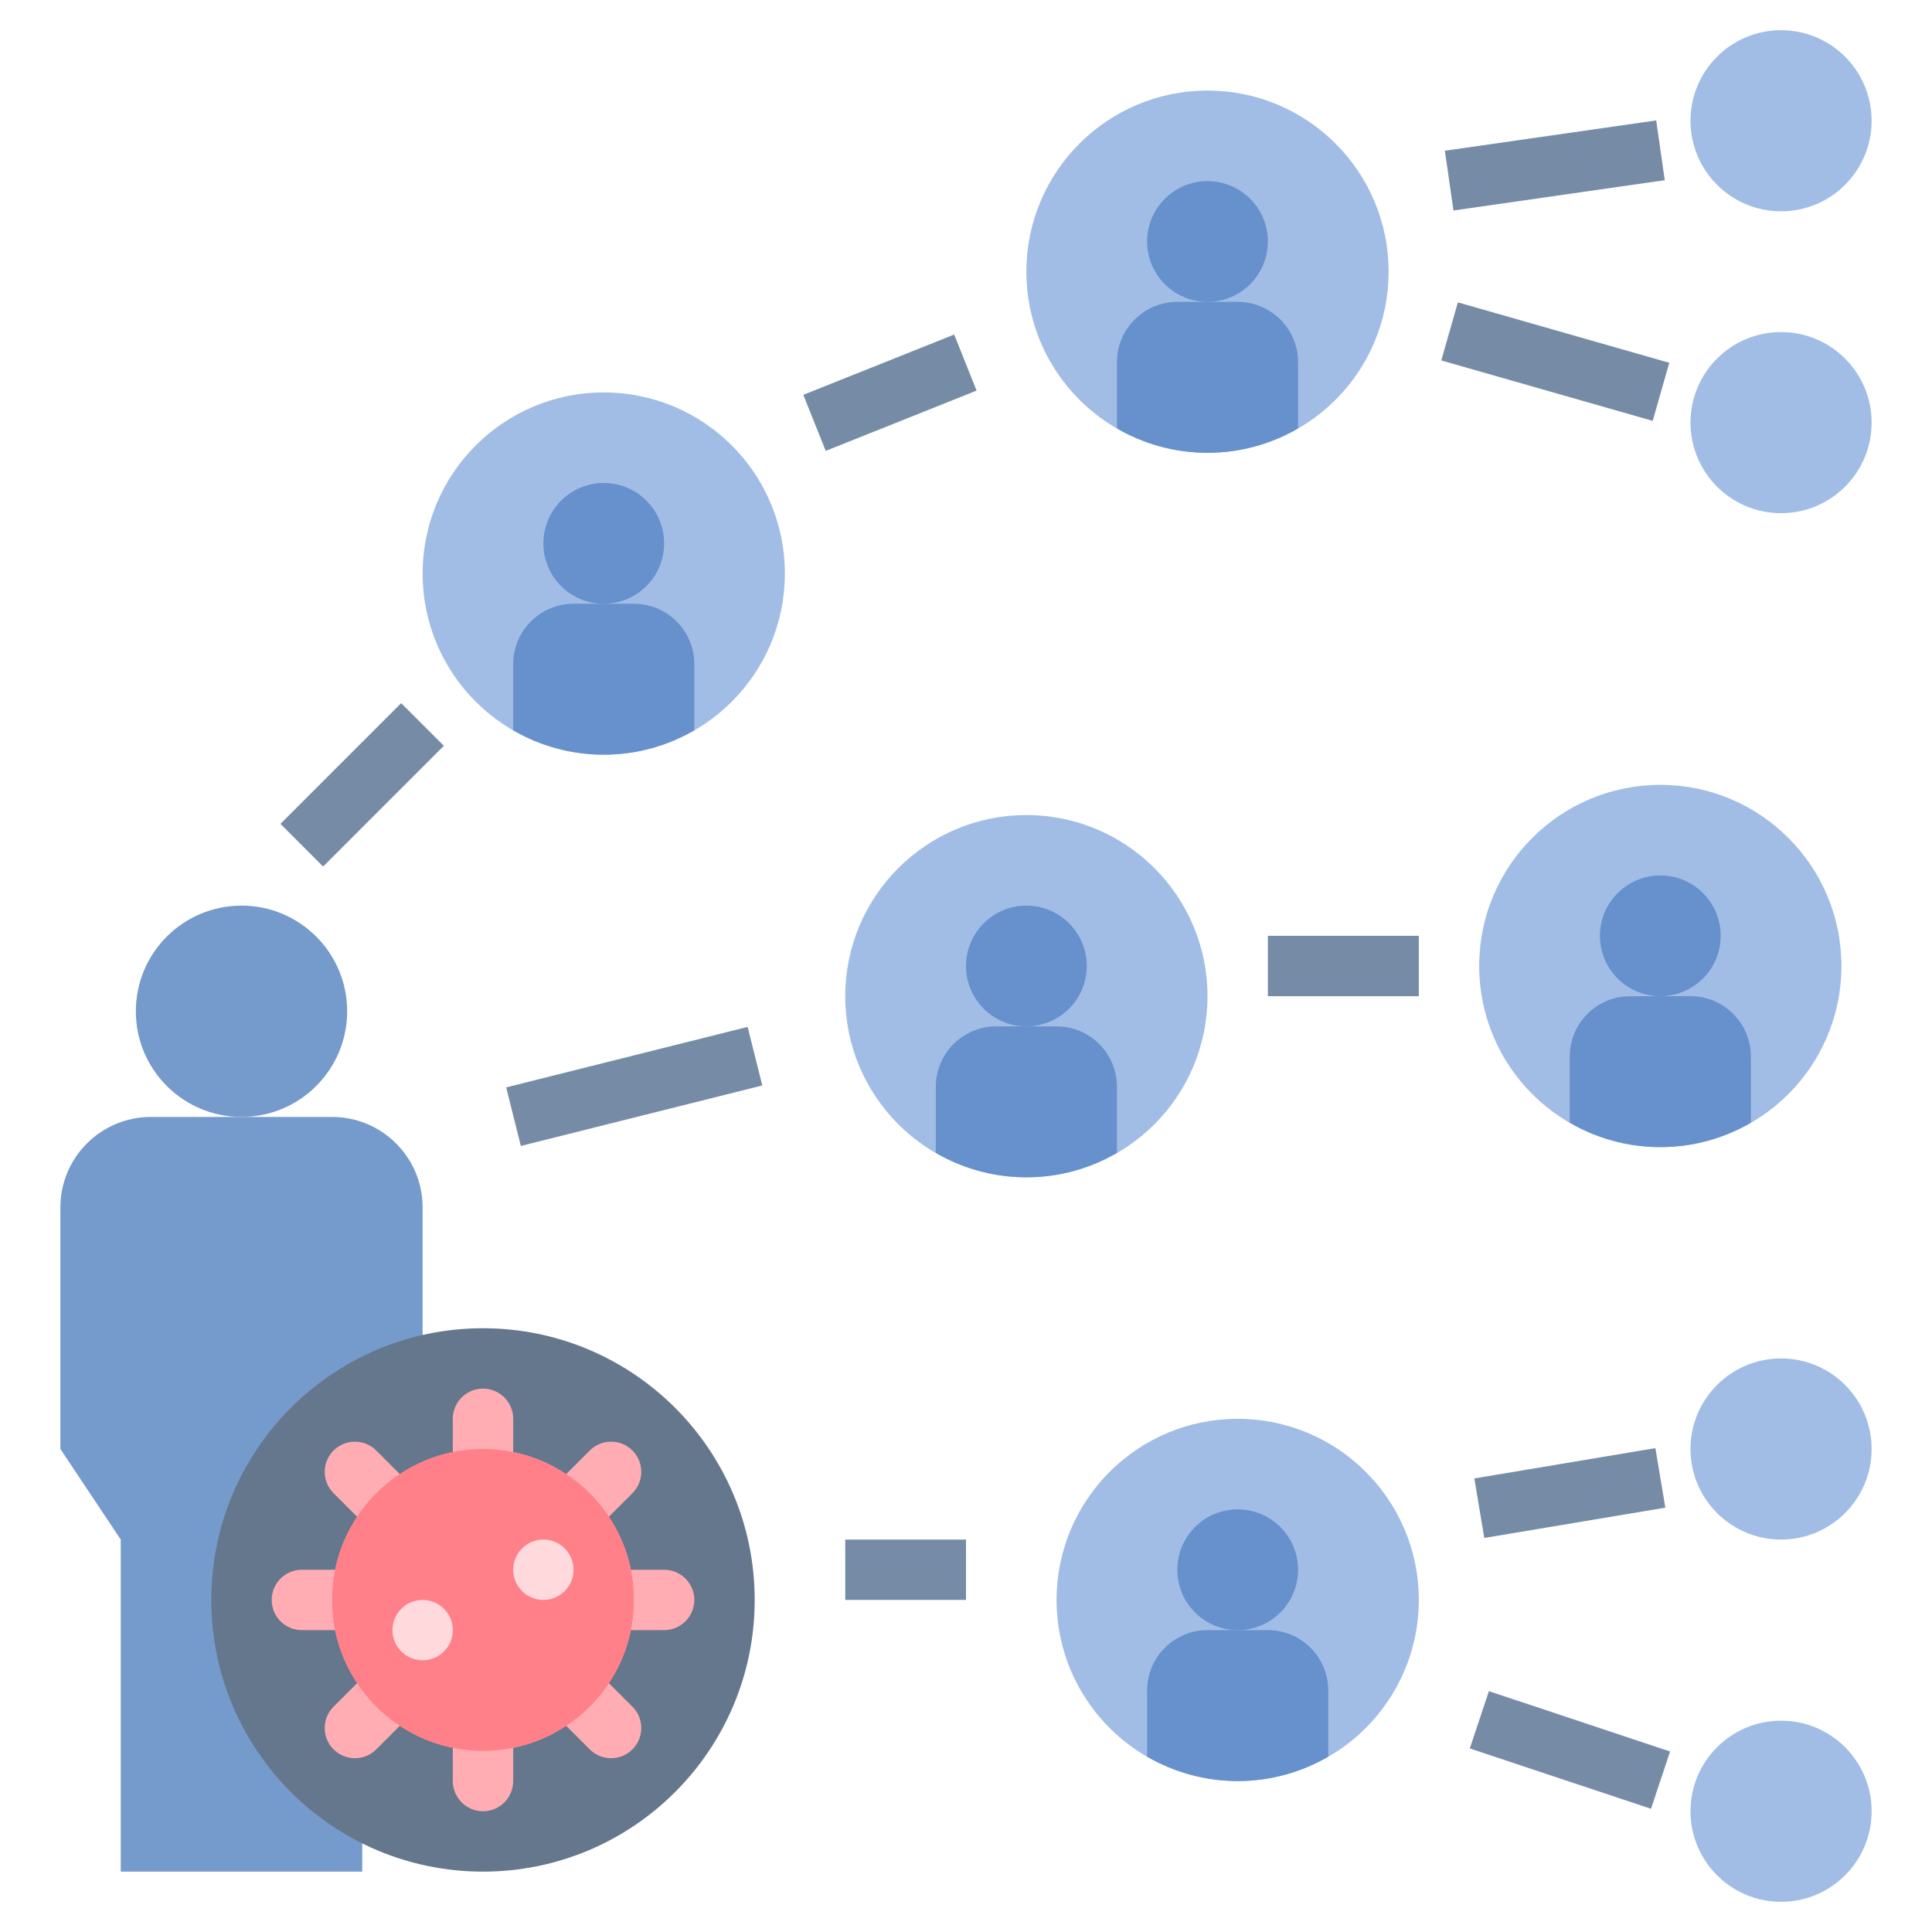 <?xml version="1.0" ?><svg id="Layer_1_1_" style="enable-background:new 0 0 64 64;" version="1.1" viewBox="0 0 64 64" xml:space="preserve" xmlns="http://www.w3.org/2000/svg" xmlns:xlink="http://www.w3.org/1999/xlink"><g><path d="M2,40v8l2,3v11h8V51l2-3v-8c0-1.657-1.343-3-3-3H5C3.343,37,2,38.343,2,40z" style="fill:#759ACC;"/></g><g><circle cx="8" cy="33.5" r="3.5" style="fill:#759ACC;"/></g><g><rect height="2" style="fill:#768CA6;" transform="matrix(0.707 -0.707 0.707 0.707 -14.87 16.101)" width="5.657" x="9.172" y="25"/></g><g><rect height="2.001" style="fill:#768CA6;" transform="matrix(0.928 -0.371 0.371 0.928 -2.718 11.889)" width="5.385" x="26.807" y="12"/></g><g><rect height="2" style="fill:#768CA6;" transform="matrix(0.99 -0.142 0.142 0.99 -0.26 7.349)" width="7.071" x="47.964" y="4.5"/></g><g><rect height="7.28" style="fill:#768CA6;" transform="matrix(0.275 -0.962 0.962 0.275 25.814 58.222)" width="2" x="50.5" y="8.36"/></g><circle cx="59" cy="4" r="3" style="fill:#A1BDE6;"/><circle cx="59" cy="14" r="3" style="fill:#A1BDE6;"/><g><rect height="2" style="fill:#768CA6;" transform="matrix(0.97 -0.243 0.243 0.97 -8.108 6.172)" width="8.246" x="16.877" y="35"/></g><g><rect height="2" style="fill:#768CA6;" width="5" x="42" y="31"/></g><g><rect height="2" style="fill:#768CA6;" width="4" x="28" y="51"/></g><circle cx="59" cy="48" r="3" style="fill:#A1BDE6;"/><circle cx="59" cy="60" r="3" style="fill:#A1BDE6;"/><g><rect height="2" style="fill:#768CA6;" transform="matrix(0.986 -0.165 0.165 0.986 -7.437 9.232)" width="6.083" x="48.959" y="48.5"/></g><g><rect height="6.325" style="fill:#768CA6;" transform="matrix(0.316 -0.949 0.949 0.316 -19.468 88.99)" width="2" x="51" y="54.838"/></g><g><g><circle cx="40" cy="9" r="6" style="fill:#A1BDE6;"/></g></g><g><g><path d="M41,10h-2c-1.105,0-2,0.895-2,2v2.191C37.883,14.702,38.906,15,40,15s2.117-0.298,3-0.809V12    C43,10.895,42.105,10,41,10z" style="fill:#6691CC;"/></g></g><g><g><circle cx="40" cy="8" r="2" style="fill:#6691CC;"/></g></g><g><g><circle cx="20" cy="19" r="6" style="fill:#A1BDE6;"/></g></g><g><g><path d="M21,20h-2c-1.105,0-2,0.895-2,2v2.191C17.883,24.702,18.906,25,20,25s2.117-0.298,3-0.809V22    C23,20.895,22.105,20,21,20z" style="fill:#6691CC;"/></g></g><g><g><circle cx="20" cy="18" r="2" style="fill:#6691CC;"/></g></g><g><g><circle cx="34" cy="33" r="6" style="fill:#A1BDE6;"/></g></g><g><g><path d="M35,34h-2c-1.105,0-2,0.895-2,2v2.191C31.883,38.702,32.906,39,34,39s2.117-0.298,3-0.809V36    C37,34.895,36.105,34,35,34z" style="fill:#6691CC;"/></g></g><g><g><circle cx="34" cy="32" r="2" style="fill:#6691CC;"/></g></g><g><g><circle cx="55" cy="32" r="6" style="fill:#A1BDE6;"/></g></g><g><g><path d="M56,33h-2c-1.105,0-2,0.895-2,2v2.191C52.883,37.702,53.906,38,55,38s2.117-0.298,3-0.809V35    C58,33.895,57.105,33,56,33z" style="fill:#6691CC;"/></g></g><g><g><circle cx="55" cy="31" r="2" style="fill:#6691CC;"/></g></g><g><g><circle cx="41" cy="53" r="6" style="fill:#A1BDE6;"/></g></g><g><g><path d="M42,54h-2c-1.105,0-2,0.895-2,2v2.191C38.883,58.702,39.906,59,41,59s2.117-0.298,3-0.809V56    C44,54.895,43.105,54,42,54z" style="fill:#6691CC;"/></g></g><g><g><circle cx="41" cy="52" r="2" style="fill:#6691CC;"/></g></g><g><circle cx="16" cy="53" r="9" style="fill:#64778C;"/></g><path d="M22,52h-1.101c-0.13-0.637-0.384-1.229-0.732-1.753l0.783-0.783c0.391-0.391,0.391-1.024,0-1.414  c-0.39-0.39-1.023-0.391-1.414,0l-0.783,0.783c-0.524-0.348-1.116-0.602-1.753-0.732V47c0-0.552-0.448-1-1-1h0c-0.552,0-1,0.448-1,1  v1.101c-0.637,0.13-1.228,0.384-1.753,0.732l-0.783-0.783c-0.391-0.39-1.023-0.39-1.414,0c-0.391,0.391-0.391,1.024,0,1.414  l0.783,0.783c-0.348,0.524-0.602,1.116-0.732,1.753H10c-0.552,0-1,0.448-1,1v0c0,0.552,0.448,1,1,1h1.101  c0.13,0.637,0.384,1.229,0.732,1.753l-0.783,0.783c-0.391,0.39-0.391,1.024,0,1.414c0.39,0.39,1.023,0.391,1.414,0l0.783-0.783  c0.524,0.348,1.116,0.602,1.753,0.732V59c0,0.552,0.448,1,1,1h0c0.552,0,1-0.448,1-1v-1.101c0.637-0.13,1.228-0.384,1.753-0.732  l0.783,0.783c0.391,0.39,1.023,0.39,1.414,0c0.391-0.391,0.391-1.024,0-1.414l-0.783-0.783c0.348-0.524,0.602-1.116,0.732-1.753H22  c0.552,0,1-0.448,1-1v0C23,52.448,22.552,52,22,52z" style="fill:#FFADB3;"/><circle cx="16" cy="53" r="5" style="fill:#FF8088;"/><circle cx="18" cy="52" r="1" style="fill:#FFD9DC;"/><circle cx="14" cy="54" r="1" style="fill:#FFD9DC;"/></svg>